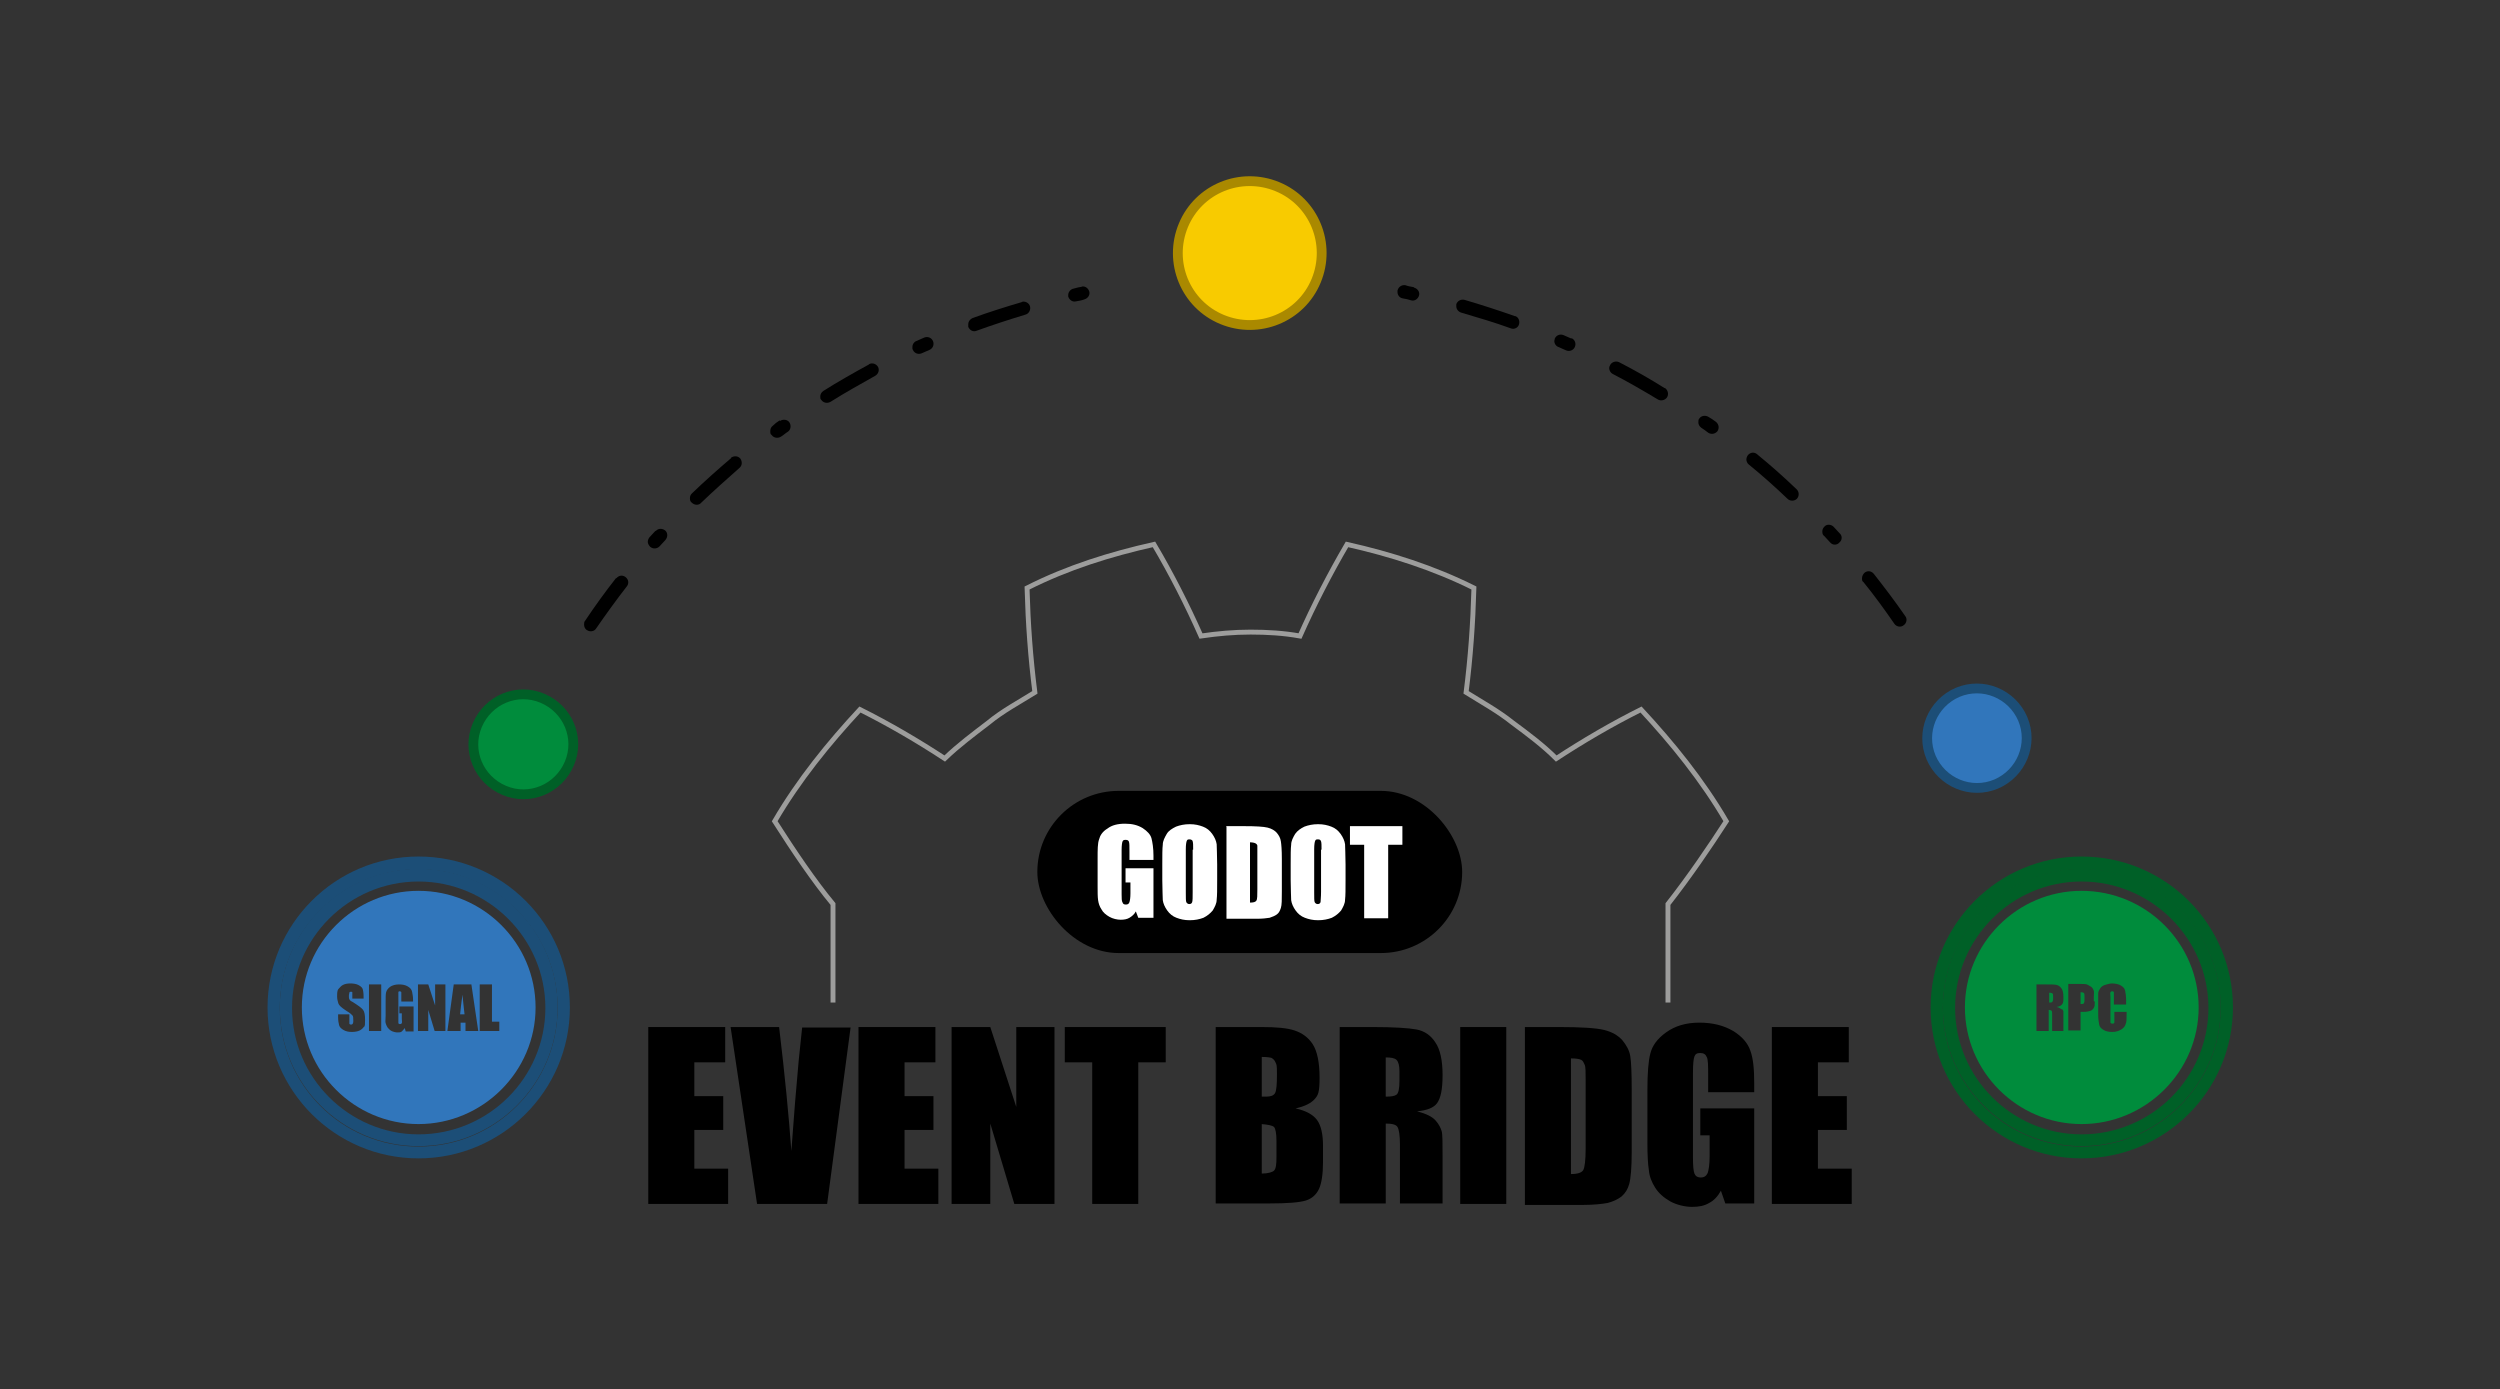 <?xml version="1.0" encoding="UTF-8"?>
<svg id="Ebene_1" xmlns="http://www.w3.org/2000/svg" version="1.1" viewBox="0 0 510.2 283.5">
  <rect x="0" y="0" width="510.2" height="283.5" fill="#333333" stroke="none"/>
  <!-- Generator: Adobe Illustrator 29.2.1, SVG Export Plug-In . SVG Version: 2.1.0 Build 116)  -->
  <defs>
    <style>
      .st0 {
        fill: #f8cb00;
        stroke: #aa8900;
      }

      .st0, .st1, .st2, .st3 {
        stroke-miterlimit: 10;
      }

      .st0, .st2, .st3 {
        stroke-width: 2px;
      }

      .st1 {
        fill: none;
        stroke: #9d9d9c;
      }

      .st2 {
        stroke: #006027;
      }

      .st2, .st4 {
        fill: #008c3c;
      }

      .st5 {
        fill: #fff;
      }

      .st6 {
        fill: #006027;
      }

      .st3 {
        stroke: #1c4e77;
      }

      .st3, .st7 {
        fill: #3176bb;
      }

      .st8 {
        fill: #1c4e77;
      }
    </style>
  </defs>
  <path class="st1" d="M340.4,204.6v-20.1c4.4-5.6,8.6-11.8,11.9-16.9-4.9-8.4-11-15.9-17.4-22.8-6,3-11.8,6.4-17.3,10-2.7-2.7-5.8-5-8.9-7.3-3-2.4-6.3-4.2-9.5-6.2.9-7.1,1.4-14,1.6-21.3-8.2-4.1-17-6.9-25.9-8.9-3.5,6-6.8,12.4-9.6,18.7-3.3-.6-6.7-.8-10.1-.8h0s0,0,0,0,0,0,0,0h0c-3.4,0-6.7.3-10.1.8-2.8-6.3-6.1-12.8-9.6-18.7-8.9,2-17.6,4.7-25.9,8.9.2,7.3.7,14.2,1.6,21.3-3.2,2-6.6,3.8-9.5,6.2-3,2.3-6.1,4.6-8.9,7.3-5.5-3.6-11.3-7-17.3-10-6.4,6.9-12.5,14.4-17.4,22.8,3.9,6.1,8,12.2,11.9,16.9v20.1"/>
  <g>
    <path class="st3" d="M412.8,146.7c2.2,5.2-.3,11.1-5.4,13.3-5.2,2.2-11.1-.3-13.3-5.4-2.2-5.2.3-11.1,5.4-13.3,5.2-2.2,11.1.3,13.3,5.4Z"/>
    <path class="st2" d="M97.4,148c-2.2,5.2.3,11.1,5.5,13.3,5.2,2.2,11.1-.3,13.3-5.5,2.2-5.2-.3-11.1-5.5-13.3-5.2-2.2-11.1.3-13.3,5.5Z"/>
    <path class="st0" d="M241.5,46c-3.1,7.5.4,16.1,7.9,19.2,7.5,3.1,16.1-.4,19.2-7.9,3.1-7.5-.4-16.1-7.9-19.2-7.5-3.1-16.1.4-19.2,7.9Z"/>
    <path d="M188.6,68.9c-.5.2-1.1.5-1.6.7-.5.2-.8.7-.8,1.2s0,.4.1.6c.3.7,1.1,1,1.8.7.5-.2,1.1-.5,1.6-.7.7-.3,1-1.1.7-1.8-.3-.7-1.1-1-1.8-.7Z"/>
    <path d="M220.9,58.5c-.6.1-1.2.2-1.8.4-.6.1-1.1.7-1.1,1.3s0,.2,0,.3c.2.7.9,1.2,1.6,1,.6-.1,1.2-.2,1.7-.4.7-.2,1.2-.9,1-1.6-.2-.7-.9-1.2-1.6-1Z"/>
    <path d="M125.7,118c-2.2,2.8-4.3,5.7-6.3,8.7-.2.2-.2.5-.2.8,0,.4.2.9.6,1.1.6.4,1.5.3,1.9-.4,2-2.9,4.1-5.8,6.2-8.5.5-.6.4-1.4-.2-1.9-.6-.5-1.4-.4-1.9.2Z"/>
    <path d="M133.7,108.4c-.4.4-.8.9-1.2,1.3-.2.3-.3.6-.3.9s.2.7.5,1c.6.5,1.4.4,1.9-.1.4-.4.8-.9,1.2-1.3.5-.6.5-1.4,0-1.9-.6-.5-1.4-.5-1.9,0Z"/>
    <path d="M177.3,74.4c-3.1,1.7-6.3,3.5-9.3,5.4-.4.3-.6.7-.6,1.1s0,.5.2.7c.4.6,1.2.8,1.9.4,3-1.9,6.1-3.6,9.1-5.3.7-.4.9-1.2.6-1.8-.4-.7-1.2-.9-1.8-.6Z"/>
    <path d="M149.2,93.5c-2.7,2.3-5.4,4.7-8,7.2-.3.3-.4.6-.4,1s.1.7.4.9c.5.5,1.4.6,1.9,0,2.5-2.4,5.2-4.8,7.8-7.1.6-.5.6-1.3.2-1.9-.5-.6-1.3-.6-1.9-.2Z"/>
    <path d="M159.1,85.8c-.5.3-1,.7-1.4,1.1-.4.3-.5.7-.5,1.1s0,.6.3.8c.4.6,1.3.7,1.9.3.5-.3.9-.7,1.4-1,.6-.4.7-1.3.3-1.9-.4-.6-1.3-.7-1.9-.3Z"/>
    <path d="M208.7,61.6c-3.4,1-6.9,2.1-10.2,3.3-.5.2-.9.7-.9,1.3s0,.3,0,.5c.3.7,1,1.1,1.7.8,3.3-1.2,6.7-2.3,10-3.3.7-.2,1.1-1,.9-1.7-.2-.7-1-1.1-1.7-.9Z"/>
    <path d="M339.7,79.2c-3-1.9-6.2-3.7-9.3-5.3-.7-.3-1.5,0-1.8.6-.1.2-.2.4-.2.6,0,.5.3,1,.7,1.2,3.1,1.6,6.2,3.4,9.2,5.2.6.4,1.5.2,1.9-.4.4-.6.2-1.5-.4-1.9Z"/>
    <path d="M348.7,85.1c-.6-.4-1.5-.3-1.9.3-.2.2-.2.5-.2.8,0,.4.2.8.6,1.1.5.3,1,.7,1.4,1,.6.4,1.4.3,1.9-.3.4-.6.3-1.4-.3-1.9-.5-.4-1-.7-1.5-1Z"/>
    <path d="M309.1,64.5c-3.4-1.2-6.8-2.3-10.2-3.3-.7-.2-1.5.2-1.7.9,0,.1,0,.2,0,.4,0,.6.4,1.1,1,1.3,3.4,1,6.8,2,10.1,3.2.7.3,1.5-.1,1.7-.8.2-.7-.1-1.5-.8-1.7Z"/>
    <path d="M320.7,69.1c-.5-.2-1.1-.5-1.6-.7-.7-.3-1.5,0-1.8.7,0,.2-.1.4-.1.5,0,.5.3,1,.8,1.2.5.2,1.1.5,1.6.7.7.3,1.5,0,1.8-.7.3-.7,0-1.5-.7-1.8Z"/>
    <path d="M358.6,92.7c-.6-.5-1.4-.4-1.9.2-.2.3-.3.6-.3.9s.2.8.5,1c2.7,2.2,5.4,4.6,7.9,7,.5.5,1.4.5,1.9,0,.5-.5.5-1.4,0-1.9-2.6-2.5-5.3-4.9-8-7.1Z"/>
    <path d="M388.8,125.7c-2-2.9-4.2-5.8-6.4-8.6-.5-.6-1.3-.7-1.9-.2-.3.3-.5.7-.5,1.1s0,.6.3.8c2.2,2.7,4.3,5.6,6.3,8.5.4.6,1.3.8,1.9.3.6-.4.8-1.3.3-1.9Z"/>
    <path d="M374.2,107.5c-.5-.5-1.4-.6-1.9,0-.3.3-.4.6-.4,1s.1.7.4.9c.4.4.8.9,1.2,1.3.5.6,1.4.6,1.9,0,.6-.5.6-1.4,0-1.9-.4-.4-.8-.9-1.2-1.3Z"/>
    <path d="M288.5,58.6c-.6-.1-1.2-.2-1.7-.4-.7-.1-1.4.3-1.6,1.1,0,0,0,.2,0,.3,0,.6.4,1.2,1.1,1.3.6.1,1.1.2,1.7.4.7.2,1.4-.3,1.6-1,.2-.7-.3-1.4-1-1.6Z"/>
  </g>
  <path class="st8" d="M85.4,174.8c-17,0-30.8,13.8-30.8,30.8s13.8,30.8,30.8,30.8,30.9-13.8,30.9-30.8-13.8-30.8-30.9-30.8ZM85.4,234h0c-15.7,0-28.3-12.7-28.3-28.3s12.7-28.3,28.3-28.3,28.4,12.7,28.4,28.3-12.7,28.3-28.4,28.3Z"/>
  <path class="st8" d="M85.4,177.3c-15.7,0-28.3,12.7-28.3,28.3s12.7,28.3,28.3,28.3h0c15.7,0,28.4-12.7,28.4-28.3s-12.7-28.3-28.4-28.3ZM85.4,231.5c-14.2,0-25.8-11.6-25.8-25.8s11.6-25.8,25.8-25.8,25.9,11.6,25.9,25.8-11.6,25.8-25.9,25.8Z"/>
  <g>
    <path class="st7" d="M85.4,181.8c-13.1,0-23.8,10.7-23.8,23.8s10.7,23.8,23.8,23.8,23.9-10.7,23.9-23.8-10.7-23.8-23.9-23.8ZM74.3,209.5c-.2.3-.5.6-.9.8s-1,.3-1.6.3-1.2-.1-1.7-.4-.8-.6-.9-1-.2-.9-.2-1.6v-.6h2.3v1.2c0,.4,0,.6,0,.7s.2.2.3.2.3,0,.4-.2.1-.3.1-.6c0-.6,0-.9-.2-1.1-.2-.2-.5-.5-1.2-.9-.6-.4-1-.7-1.2-.9s-.4-.4-.5-.8-.2-.7-.2-1.2c0-.7,0-1.3.3-1.6s.5-.6.9-.8.9-.3,1.5-.3,1.2.1,1.6.3.8.5.9.8.2.8.2,1.6v.4h-2.3v-.7c0-.3,0-.5,0-.6s-.2-.1-.3-.1-.3,0-.3.2-.1.3-.1.6,0,.6.1.7c0,.2.3.4.7.6,1.1.7,1.8,1.2,2.1,1.6s.4,1.1.4,2,0,1.2-.2,1.5ZM77.8,210.4h-2.5v-9.5h2.5v9.5ZM84.4,204.4h-2.5v-.9c0-.5,0-.9,0-1s-.2-.2-.3-.2-.3,0-.3.2,0,.4,0,.9v4.6c0,.4,0,.7,0,.8s.2.2.3.2.3,0,.4-.2,0-.4,0-.9v-1.1h-.5v-1.4h2.9v5.1h-1.6l-.2-.7c-.2.3-.4.5-.6.7s-.6.2-.9.2-.8-.1-1.2-.3c-.4-.2-.6-.5-.8-.7-.2-.3-.3-.6-.4-.9s0-.8,0-1.5v-2.8c0-.9,0-1.6.1-2s.4-.8.8-1.1,1.1-.5,1.8-.5,1.3.1,1.8.4.8.6.9,1.1.2,1,.2,1.8v.4ZM90.9,210.4h-2.2l-1.3-4.3v4.3h-2.1v-9.5h2.1l1.4,4.3v-4.3h2.1v9.5ZM95,210.4v-1.7h-1v1.7h-2.7l1.3-9.5h3.6l1.4,9.5h-2.5ZM101.9,210.4h-4v-9.5h2.5v7.6h1.5v1.9Z"/>
    <path class="st7" d="M94,207h.8c-.1-1.1-.3-2.4-.4-4-.3,1.8-.4,3.1-.5,4Z"/>
  </g>
  <path class="st4" d="M424.6,202.5v2.4c0,0,.1,0,.2,0,.2,0,.4,0,.5-.2s.1-.3.1-.7v-.8c0-.3,0-.5-.2-.6s-.3-.1-.6-.1Z"/>
  <path class="st4" d="M418.2,202.5v2.1c.3,0,.5,0,.6-.1s.2-.3.2-.7v-.5c0-.3,0-.5-.2-.6s-.3-.1-.6-.1Z"/>
  <path class="st6" d="M424.8,174.8c-17,0-30.8,13.8-30.8,30.8s13.8,30.8,30.8,30.8,30.9-13.8,30.9-30.8-13.8-30.8-30.9-30.8ZM424.8,234h0c-15.7,0-28.3-12.7-28.3-28.3s12.7-28.3,28.3-28.3,28.4,12.7,28.4,28.3-12.7,28.3-28.4,28.3Z"/>
  <path class="st6" d="M424.8,177.3c-15.7,0-28.3,12.7-28.3,28.3s12.7,28.3,28.3,28.3h0c15.7,0,28.4-12.7,28.4-28.3s-12.7-28.3-28.4-28.3ZM424.8,231.5c-14.2,0-25.8-11.6-25.8-25.8s11.6-25.8,25.8-25.8,25.9,11.6,25.9,25.8-11.6,25.8-25.9,25.8Z"/>
  <path class="st4" d="M424.8,181.8c-13.1,0-23.8,10.7-23.8,23.8s10.7,23.8,23.8,23.8,23.9-10.7,23.9-23.8-10.7-23.8-23.9-23.8ZM420.8,205.9c.2.2.3.4.3.6s0,.6,0,1.4v2.5h-2.3v-3.2c0-.5,0-.8-.1-.9s-.3-.2-.6-.2v4.3h-2.5v-9.5h1.7c1.2,0,2,0,2.4.1s.7.3,1,.7.4,1,.4,1.8,0,1.2-.3,1.5-.5.4-1.1.5c.5.1.8.3,1,.5ZM427.5,204.4c0,.6,0,1-.2,1.3s-.4.5-.7.6-.8.2-1.3.2h-.7v3.8h-2.5v-9.5h2.5c.7,0,1.2,0,1.5.2s.6.3.8.5.3.4.4.7,0,.7,0,1.3v.8ZM433.9,205h-2.5v-1.6c0-.5,0-.8,0-.9,0-.1-.2-.2-.3-.2s-.3,0-.4.2,0,.5,0,.9v4.4c0,.5,0,.8,0,.9s.2.2.4.2.3,0,.4-.2c0-.1,0-.5,0-1v-1.2h2.5v.4c0,1,0,1.7-.2,2.1-.1.4-.4.8-.9,1.1-.5.3-1.1.5-1.8.5s-1.3-.1-1.8-.4-.8-.6-.9-1.1-.2-1.2-.2-2.1v-2.8c0-.7,0-1.2,0-1.5s.2-.7.4-1,.6-.6,1-.7.9-.3,1.4-.3,1.3.1,1.8.4c.5.3.8.6.9,1.1s.2,1.1.2,2v.9Z"/>
  <g>
    <path d="M132.3,209.6h15.7v7.2h-6.3v6.9h5.9v6.9h-5.9v7.9h6.9v7.2h-16.3v-36.1Z"/>
    <path d="M173.6,209.6l-4.8,36.1h-14.3l-5.4-36.1h9.9c1.2,10,2,18.4,2.5,25.3.5-7,1-13.1,1.5-18.5l.7-6.7h9.9Z"/>
    <path d="M175.2,209.6h15.7v7.2h-6.3v6.9h5.9v6.9h-5.9v7.9h6.9v7.2h-16.3v-36.1Z"/>
    <path d="M215.2,209.6v36.1h-8.2l-4.9-16.4v16.4h-7.9v-36.1h7.9l5.3,16.3v-16.3h7.9Z"/>
    <path d="M237.9,209.6v7.2h-5.6v28.9h-9.4v-28.9h-5.6v-7.2h20.5Z"/>
    <path d="M248.1,209.6h9.4c3,0,5.2.2,6.7.7,1.5.5,2.8,1.4,3.7,2.8.9,1.4,1.4,3.7,1.4,6.8s-.3,3.6-1,4.4-2,1.5-3.9,1.9c2.2.5,3.6,1.3,4.4,2.4.8,1.1,1.2,2.9,1.2,5.2v3.4c0,2.4-.3,4.3-.8,5.4s-1.4,2-2.7,2.4-3.7.6-7.5.6h-10.9v-36.1ZM257.5,215.8v8c.4,0,.7,0,.9,0,.9,0,1.5-.2,1.8-.7s.4-1.8.4-3.9-.1-1.9-.3-2.4c-.2-.5-.5-.7-.8-.9-.3-.1-1-.2-2-.2ZM257.5,229.4v10.1c1.3,0,2.2-.3,2.5-.6.4-.4.5-1.3.5-2.7v-3.4c0-1.5-.2-2.5-.5-2.8-.3-.3-1.2-.5-2.6-.6Z"/>
    <path d="M273.4,209.6h6.7c4.4,0,7.4.2,9,.5,1.6.3,2.9,1.2,3.8,2.6,1,1.4,1.5,3.7,1.5,6.7s-.4,4.7-1.1,5.7c-.7,1-2.1,1.5-4.1,1.7,1.9.5,3.1,1.1,3.8,1.9s1,1.5,1.2,2.1c.2.6.2,2.4.2,5.3v9.5h-8.7v-12c0-1.9-.2-3.1-.5-3.6-.3-.5-1.1-.7-2.4-.7v16.3h-9.4v-36.1ZM282.8,215.8v8c1.1,0,1.8-.1,2.2-.4.4-.3.6-1.2.6-2.8v-2c0-1.1-.2-1.9-.6-2.3-.4-.4-1.2-.5-2.2-.5Z"/>
    <path d="M307.4,209.6v36.1h-9.4v-36.1h9.4Z"/>
    <path d="M311.2,209.6h7c4.5,0,7.6.2,9.2.6,1.6.4,2.8,1.1,3.7,2.1.8,1,1.4,2,1.6,3.2.2,1.2.3,3.5.3,6.9v12.7c0,3.2-.2,5.4-.5,6.5-.3,1.1-.8,1.9-1.6,2.6-.8.6-1.7,1-2.8,1.3-1.1.2-2.8.4-5,.4h-11.9v-36.1ZM320.6,215.8v23.8c1.4,0,2.2-.3,2.5-.8.3-.5.5-2,.5-4.4v-14c0-1.6,0-2.7-.2-3.1s-.3-.8-.7-1c-.4-.2-1.1-.3-2.1-.3Z"/>
    <path d="M358,222.9h-9.4v-3.3c0-2.1,0-3.4-.3-3.9-.2-.5-.6-.8-1.3-.8s-1,.2-1.2.7-.3,1.6-.3,3.4v17.3c0,1.6.1,2.7.3,3.2.2.5.6.8,1.3.8s1.1-.3,1.4-.9c.2-.6.4-1.7.4-3.4v-4.3h-1.9v-5.5h11v19.4h-5.9l-.9-2.6c-.6,1.1-1.4,2-2.4,2.5-1,.6-2.1.8-3.5.8s-3.1-.4-4.4-1.1c-1.4-.8-2.4-1.7-3.1-2.8-.7-1.1-1.2-2.3-1.3-3.6-.2-1.2-.3-3.1-.3-5.6v-10.7c0-3.5.2-6,.6-7.5.4-1.6,1.4-3,3.2-4.3,1.8-1.3,4-2,6.8-2s5,.6,6.9,1.7c1.8,1.1,3,2.5,3.5,4,.6,1.6.8,3.8.8,6.8v1.6Z"/>
    <path d="M361.6,209.6h15.7v7.2h-6.3v6.9h5.9v6.9h-5.9v7.9h6.9v7.2h-16.3v-36.1Z"/>
  </g>
  <g>
    <rect x="211.7" y="161.4" width="86.7" height="33.1" rx="16.6" ry="16.6"/>
    <g>
      <path class="st5" d="M235.4,175.5h-4.9v-1.7c0-1.1,0-1.7-.1-2s-.3-.4-.7-.4-.5.1-.6.3c-.1.2-.2.8-.2,1.8v9c0,.8,0,1.4.2,1.7.1.3.3.4.7.4s.6-.2.7-.5.2-.9.2-1.8v-2.2h-1v-2.9h5.7v10.1h-3.1l-.5-1.3c-.3.6-.8,1-1.3,1.3-.5.3-1.1.4-1.8.4s-1.6-.2-2.3-.6c-.7-.4-1.3-.9-1.6-1.5-.4-.6-.6-1.2-.7-1.9s-.1-1.6-.1-2.9v-5.6c0-1.8,0-3.1.3-3.9.2-.8.7-1.6,1.7-2.2.9-.7,2.1-1,3.6-1s2.6.3,3.6.9c.9.6,1.6,1.3,1.8,2.1s.4,2,.4,3.5v.8Z"/>
      <path class="st5" d="M248.4,179.6c0,1.9,0,3.2-.1,4,0,.8-.4,1.5-.8,2.2-.5.6-1.1,1.1-1.9,1.5-.8.3-1.7.5-2.8.5s-1.9-.2-2.7-.5c-.8-.3-1.4-.8-1.9-1.5-.5-.7-.8-1.4-.9-2.1,0-.8-.1-2.1-.1-4.1v-3.2c0-1.9,0-3.2.1-4,0-.8.4-1.5.8-2.2s1.1-1.1,1.9-1.5c.8-.3,1.7-.5,2.8-.5s1.9.2,2.7.5c.8.3,1.4.8,1.9,1.5.5.7.8,1.4.9,2.1,0,.8.1,2.1.1,4.1v3.2ZM243.5,173.4c0-.9,0-1.4-.1-1.7,0-.2-.3-.4-.6-.4s-.5,0-.6.3c-.1.2-.2.8-.2,1.7v8.8c0,1.1,0,1.8.1,2s.3.4.6.4.5-.1.6-.4.1-1,.1-2.1v-8.6Z"/>
      <path class="st5" d="M250.2,168.6h3.7c2.4,0,4,.1,4.8.3s1.5.6,1.9,1.1.7,1,.8,1.7c.1.6.2,1.8.2,3.6v6.6c0,1.7,0,2.8-.2,3.4-.2.6-.4,1-.8,1.3-.4.3-.9.5-1.5.7-.6.1-1.5.2-2.6.2h-6.2v-18.8ZM255.1,171.8v12.4c.7,0,1.1-.1,1.3-.4.2-.3.2-1.1.2-2.3v-7.3c0-.9,0-1.4,0-1.6,0-.2-.2-.4-.4-.5-.2-.1-.6-.2-1.1-.2Z"/>
      <path class="st5" d="M274.6,179.6c0,1.9,0,3.2-.1,4,0,.8-.4,1.5-.8,2.2-.5.6-1.1,1.1-1.9,1.5-.8.3-1.7.5-2.8.5s-1.9-.2-2.7-.5c-.8-.3-1.4-.8-1.9-1.5-.5-.7-.8-1.4-.9-2.1,0-.8-.1-2.1-.1-4.1v-3.2c0-1.9,0-3.2.1-4,0-.8.4-1.5.8-2.2.5-.7,1.1-1.1,1.9-1.5.8-.3,1.7-.5,2.8-.5s1.9.2,2.7.5c.8.3,1.4.8,1.9,1.5s.8,1.4.9,2.1c0,.8.1,2.1.1,4.1v3.2ZM269.7,173.4c0-.9,0-1.4-.1-1.7s-.3-.4-.6-.4-.5,0-.6.3c-.1.2-.2.8-.2,1.7v8.8c0,1.1,0,1.8.1,2s.3.4.6.4.5-.1.6-.4c0-.3.1-1,.1-2.1v-8.6Z"/>
      <path class="st5" d="M286.2,168.6v3.8h-2.9v15h-4.9v-15h-2.9v-3.8h10.7Z"/>
    </g>
  </g>
</svg>